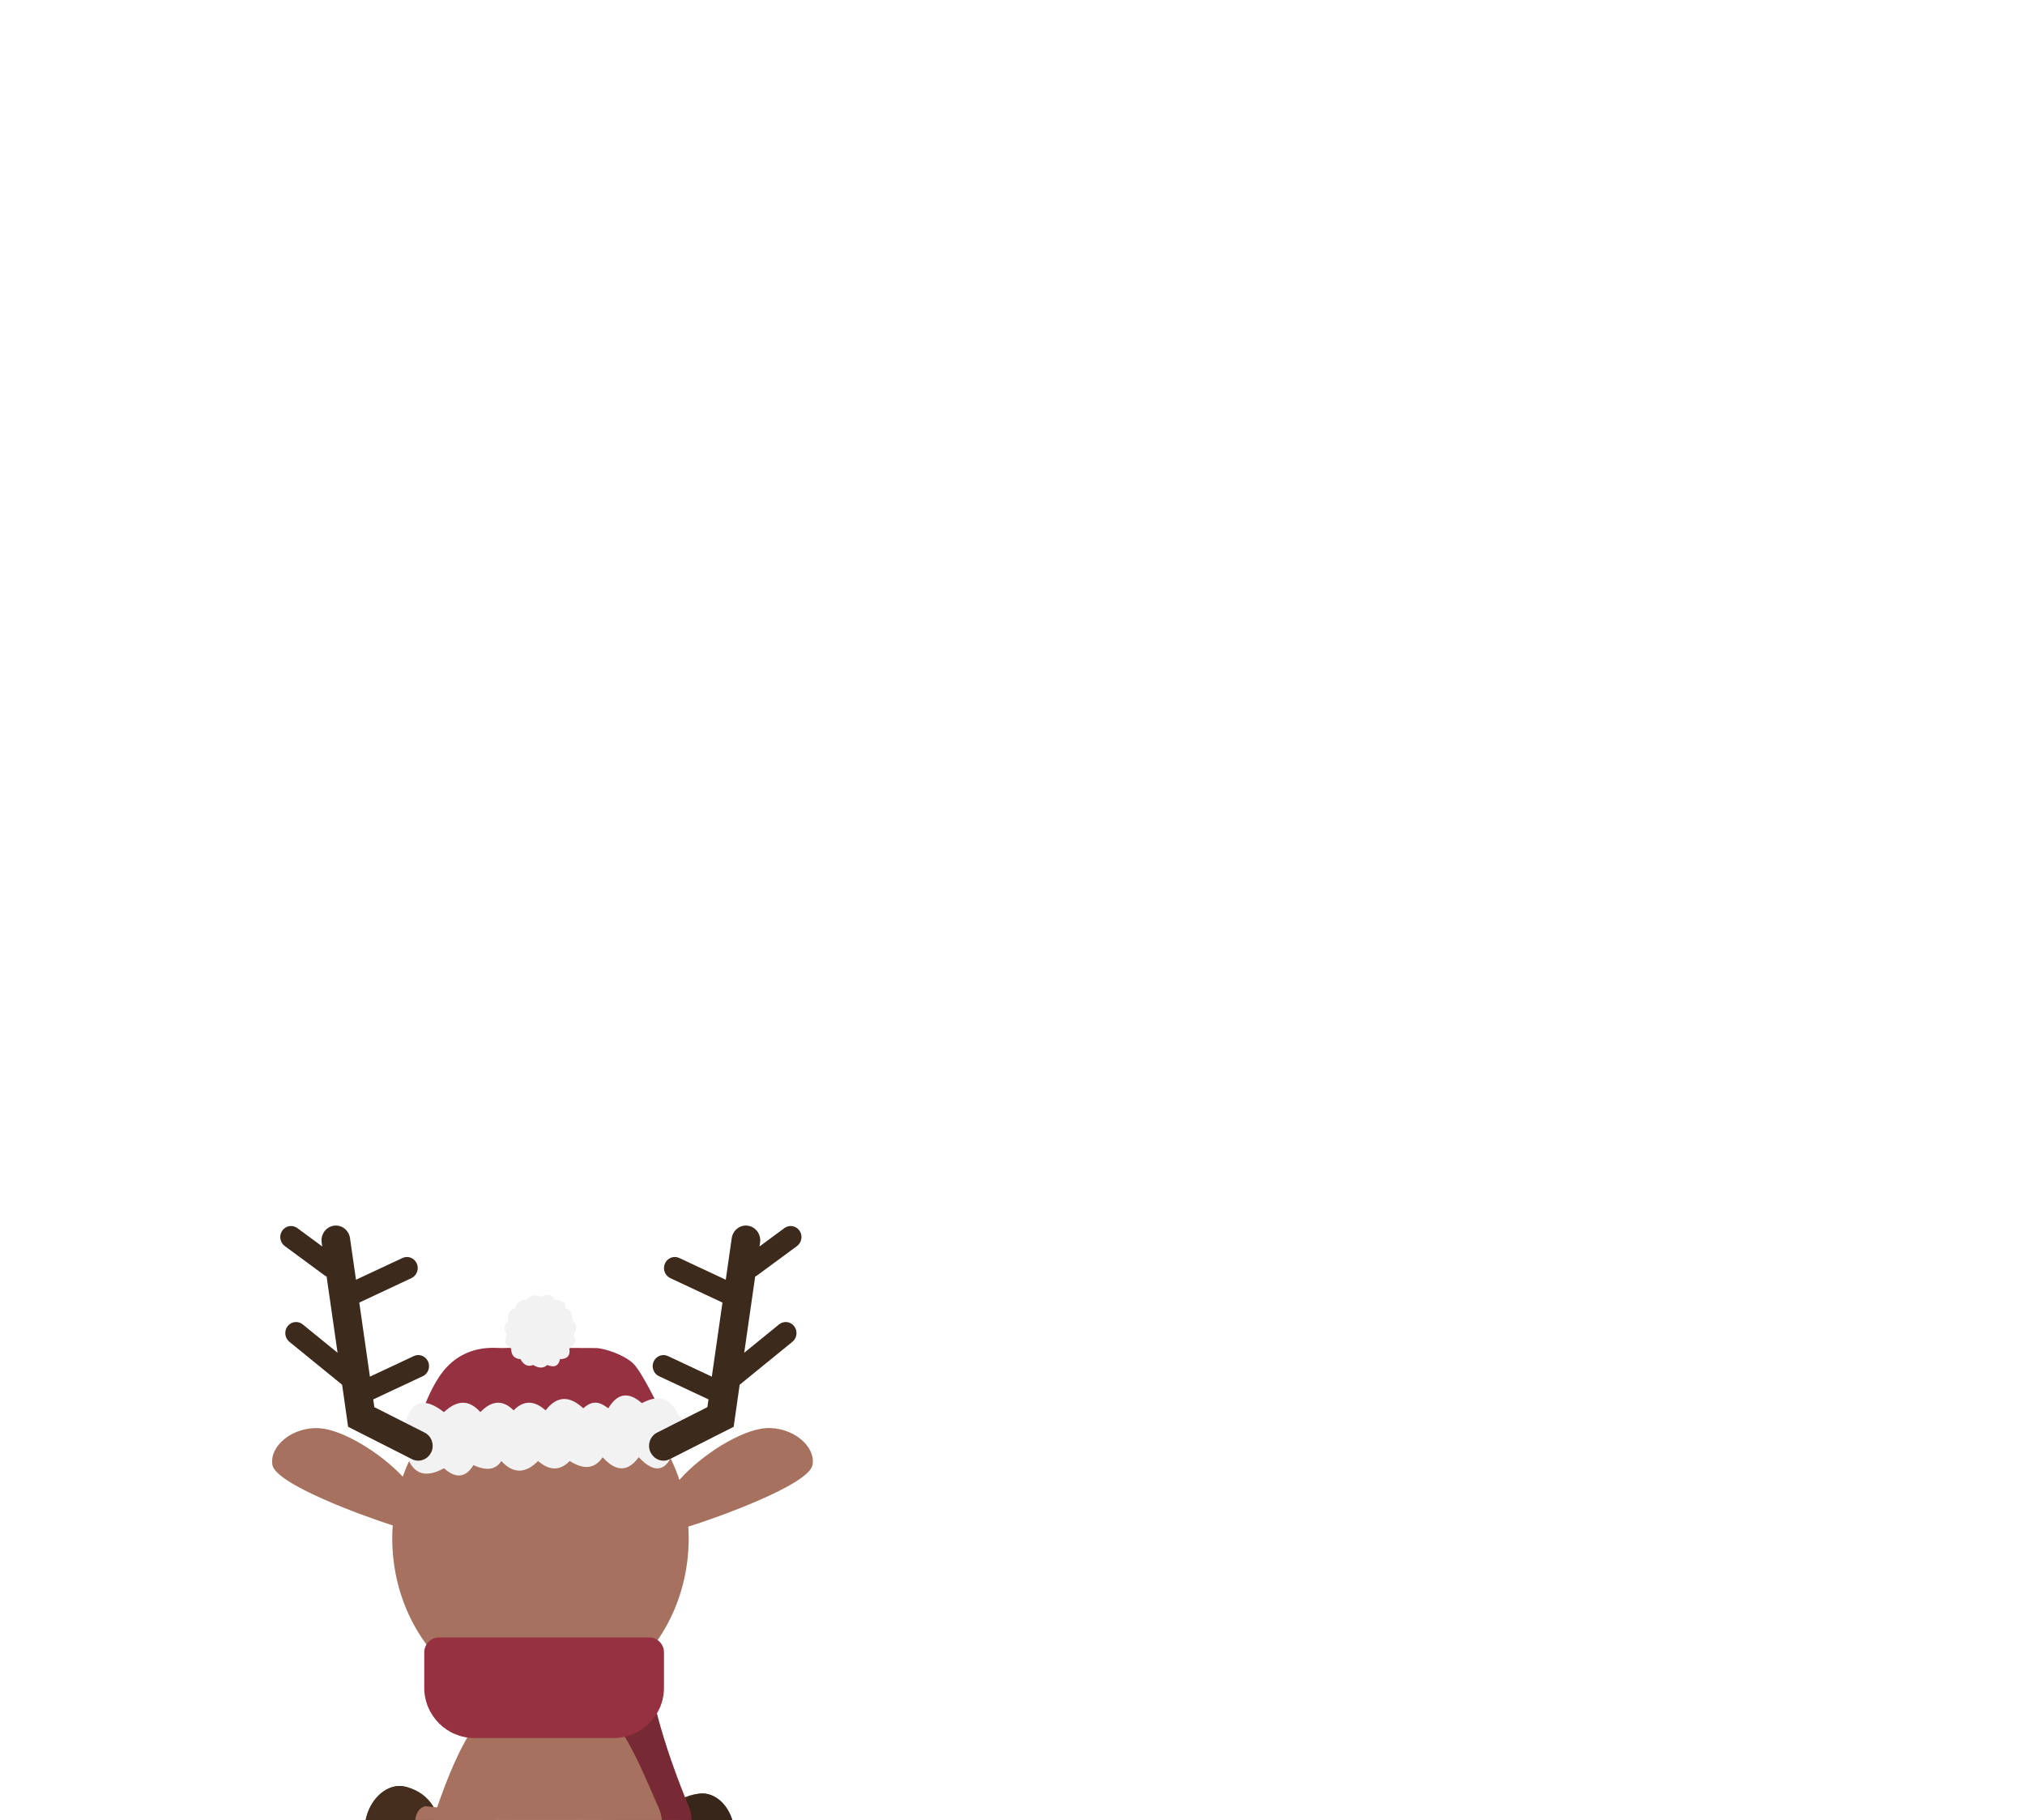 <?xml version="1.0" encoding="UTF-8"?>
<svg id="Calque_6" data-name="Calque 6" xmlns="http://www.w3.org/2000/svg" viewBox="0 0 502.7 451.82">
  <defs>
    <style>
      .cls-1 {
        fill: #3c2a1c;
      }

      .cls-2 {
        fill: #953141;
      }

      .cls-3 {
        fill: #f3f2f3;
      }

      .cls-4 {
        fill: #38261a;
      }

      .cls-5 {
        fill: #a6725f;
      }

      .cls-6 {
        fill: #d3bda6;
      }

      .cls-7 {
        fill: #772934;
      }

      .cls-8 {
        fill: #452e1d;
      }
    </style>
  </defs>
  <g id="reindeer">
    <g id="pâteAvant">
      <path class="cls-5" d="M159.23,458.14c0,2-1.77,3.63-3.94,3.63-.83,0-1.61-.24-2.24-.64-.72,.71-1.74,1.16-2.89,1.16-.82,0-1.58-.23-2.21-.62-.31,.07-.63,.1-.95,.1-2.18,0-3.94-1.63-3.94-3.63,0-.56,.14-1.09,.38-1.56,.16-.31,.25-.65,.29-1,.03-.26,.1-.51,.17-.76,2.26-7.49,1.16-16.08-1.97-25.31l12.18-.61,4.36,26.76c.04,.24,.12,.47,.25,.67,.34,.54,.53,1.15,.53,1.81h0Z"/>
    </g>
    <g id="pâteAvant-2">
      <path class="cls-5" d="M112.56,461.05c0,2.2,1.77,3.99,3.94,3.99,.83,0,1.61-.26,2.24-.71,.72,.78,1.74,1.27,2.89,1.27,.82,0,1.58-.25,2.21-.68,.31,.07,.63,.11,.95,.11,2.18,0,3.94-1.79,3.94-3.99,0-.61-.14-1.19-.38-1.71-.16-.34-.25-.72-.29-1.1-.03-.29-.1-.56-.17-.84-2.26-8.23-1.16-17.67,1.97-27.83l-12.18-.67-4.36,29.41c-.04,.26-.12,.51-.25,.74-.34,.59-.53,1.27-.53,1.99h0Z"/>
    </g>
    <g>
      <path class="cls-8" d="M174.51,465.47c.11,0,.2,0,.31,0,.28-.01,.56-.04,.83-.07,.04,0,.08,0,.11-.01,3.94-.7,6.84-5.18,6.57-10.42-.25-5.04-3.32-9.07-7.1-9.66-.47-.04-.94-.05-1.42-.02-.19,0-.37,.02-.56,.05-5.47,.56-9.61,5.19-9.34,10.58,.27,5.48,4.99,9.7,10.59,9.57h0Z"/>
      <path class="cls-4" d="M174.51,465.47c.15,0,.31,.01,.47,0,.22-.01,.45-.03,.67-.08,.04,0,.08,0,.11-.01,3.94-.7,6.84-5.18,6.57-10.42-.25-5.04-3.32-9.07-7.1-9.66-.41-.06-.84-.08-1.26-.06-.24,.01-.48,.04-.72,.09-3.98,.67-6.9,5.16-6.64,10.44,.27,5.38,3.75,9.62,7.89,9.72h0Z"/>
      <path class="cls-5" d="M168.26,449.3c-7.7-.49-15.57,.1-23.55,1.4l2.23,18.51,4.25,1.21c9.13-1.92,17.63-3.9,23.5-6.08l-6.44-15.05h0Z"/>
    </g>
    <g>
      <path class="cls-4" d="M96.95,463.46c-.15-.01-.31-.04-.47-.07-.22-.04-.44-.1-.65-.18-.04,0-.08-.02-.1-.03-3.8-1.28-6-6.13-4.97-11.28,.99-4.95,4.62-8.49,8.44-8.51,.42,0,.84,.04,1.26,.12,.24,.05,.47,.11,.7,.19,3.84,1.25,6.06,6.12,5.03,11.3-1.06,5.28-5.12,8.96-9.24,8.45h0Z"/>
      <path class="cls-8" d="M96.95,463.46c-.11-.01-.2-.04-.31-.05-.27-.06-.55-.12-.81-.2-.04,0-.08-.02-.1-.03-3.8-1.28-6-6.13-4.97-11.28,.99-4.95,4.62-8.49,8.44-8.51,.47,.03,.94,.09,1.41,.19,.19,.04,.37,.08,.54,.13,5.32,1.36,8.74,6.55,7.68,11.84-1.07,5.38-6.36,8.86-11.88,7.91h0Z"/>
      <path class="cls-5" d="M105.51,448.4c7.69,.65,15.38,2.39,23.08,4.85l-4.94,17.98-4.38,.57c-8.75-3.25-21.96-8.15-22.35-9.48-.52-1.77,1.34-2.86,1.63-2.65,.29-1.46,.86-2.67,2.04-3.32-.15-1.77,.77-2.98,2.36-3.83,.31-1.73,.41-3.29,2.55-4.13s0,0,0,0Z"/>
    </g>
    <path class="cls-7" d="M138.38,414.15l21.64-6.2c1.24,14.32,5.73,27.72,11.07,40.82,1.6,3.9-.06,8.36-3.7,9.93-1.99,.86-4.2,1.12-6.6,.89-1.96-.19-3.79-1.25-5.05-2.87-6.29-8.08-11.94-23.99-17.36-42.57h0Z"/>
    <ellipse class="cls-6" cx="136.01" cy="452.53" rx="13.03" ry="22.17"/>
    <path class="cls-5" d="M108.47,448.8c5.23-14.99,12.32-31.37,27.52-31.37s21.77,18.45,27.52,31.37c4.84,10.88-12.04,26.57-27.24,26.57s-32.67-12.64-27.81-26.57Z"/>
    <g id="têteFace">
      <path class="cls-5" d="M190.12,354.56c-6.07,.35-16.04,6.65-21.46,12.84-5.22-15.7-18.69-26.88-34.48-26.88s-28.79,10.8-34.2,26.07c-5.54-5.92-14.93-11.69-20.74-12.03-6.67-.38-12.38,4.44-11.62,9.1h0c.78,4.73,22.03,12.53,29.87,15.04-.07,1.04-.12,2.08-.12,3.14,0,16.11,8.2,30.06,20.17,36.88,4.99,2.85,10.64,4.46,16.63,4.46,6.37,0,12.36-1.82,17.59-5.02,0,0,.01,0,.02-.01,11.43-7.01,19.19-20.65,19.19-36.31h0c0-.96-.04-1.9-.1-2.84,6.87-2.12,30.04-10.4,30.85-15.36h0c.76-4.65-4.95-9.48-11.62-9.1Z"/>
      <g id="bonnet">
        <path class="cls-2" d="M109.99,340.44c5.79-7.12,13.3-5.67,14.78-5.78,1.48-.12,20.92,0,23.08,0s7.28,1.73,9.44,3.94c2.16,2.2,6.25,10.76,6.25,10.76l-12.84,5.32s-35.12,.23-36.03,0-8.52-2.89-8.52-2.89l-.8-2.66s1.93-5.32,4.66-8.68h0Z"/>
        <path class="cls-3" d="M110.21,350.56c3.84-3.54,6.64-2.63,9.04,0,2.7-2.78,5.44-3.24,8.26-.43,2.39-2.48,5.02-2.58,7.94,0,2.81-3.69,5.95-3.67,9.35-.51,2.59-2.36,4.43-1.31,6.21,0,2.13-3.58,4.84-4.35,8.33-1.28,4.65-2.46,7.4-.93,9.04,2.99,3.72,2.77,3.28,5.59-.94,8.46-1.87,5.51-4.79,6.32-8.88,1.97-2.77,3.81-5.77,3.56-8.96,0-1.93,2.91-4.68,3.17-8.17,.94-2.44,2.53-5.07,2.4-7.86,0-3.26,3.3-6.28,3.08-9.12,0-1.43,2.28-3.81,2.45-6.92,1.03-1.86,2.99-4.24,3.53-7.31,.77-4.8,2.63-7.63,1.25-9.12-2.82-5.43-2.82-4.56-5.74-.4-8.71,1.54-5.21,4.63-6.22,9.51-2.39h0Z"/>
        <path class="cls-3" d="M134.1,321.91c-1.11-.66-2.24-.39-3.39,.74-1.73,0-2.49,.86-2.8,2.09-1.55,.46-2.06,1.53-1.73,3.09-1.08,.92-1.21,2.1-.36,3.55-.76,1.5-.5,2.66,1.07,3.39,0,1.59,.71,2.53,2.32,2.65,.84,1.55,1.92,1.93,3.17,1.45,1.36,.83,2.52,.87,3.46,0,1.64,.65,2.8,.38,3.17-1.45,1.88-.03,2.62-.93,2.32-2.65,1.24-.77,1.84-1.81,1.07-3.39,.94-1.35,.93-2.55-.36-3.55,.06-1.86-.57-2.81-1.73-3.09,.22-1.22-.47-2.03-2.8-2.09-.28-1.28-1.48-1.44-3.39-.74h0Z"/>
      </g>
      <g id="bois">
        <path class="cls-1" d="M107.03,360.57c-.62,1.3-1.89,2.05-3.2,2.05-.53,0-1.07-.12-1.57-.38l-15.84-8.03-1.49-10.44-13.1-10.67c-1.15-.94-1.35-2.67-.43-3.86,.91-1.19,2.59-1.39,3.75-.45l8.65,7.04-2.72-18.92c-.16-.07-.33-.16-.49-.28l-9.9-7.29c-1.2-.89-1.48-2.6-.62-3.83s2.53-1.51,3.73-.64l6.19,4.57-.14-.99c-.28-2,1.06-3.86,3-4.16,1.94-.3,3.76,1.09,4.04,3.09l1.48,10.32,11.55-5.4c1.34-.63,2.92-.02,3.54,1.36s.02,3.01-1.32,3.64l-12.95,6.07,2.64,18.39,10.9-5.11c1.34-.63,2.92-.02,3.54,1.36s.02,3.01-1.32,3.64l-12.3,5.76,.28,1.92,12.49,6.32c1.76,.9,2.49,3.09,1.63,4.91h0Z"/>
        <path class="cls-1" d="M161.52,360.57c.62,1.3,1.89,2.05,3.2,2.05,.53,0,1.07-.12,1.57-.38l15.84-8.03,1.49-10.44,13.1-10.67c1.15-.94,1.35-2.67,.43-3.86-.91-1.19-2.59-1.39-3.75-.45l-8.65,7.04,2.72-18.92c.16-.07,.33-.16,.49-.28l9.89-7.29c1.2-.89,1.48-2.6,.62-3.83s-2.53-1.51-3.73-.64l-6.19,4.57,.14-.99c.28-2-1.06-3.86-3-4.16-1.94-.3-3.76,1.09-4.04,3.09l-1.48,10.32-11.55-5.4c-1.34-.63-2.92-.02-3.54,1.36s-.02,3.01,1.32,3.64l12.95,6.07-2.64,18.39-10.9-5.11c-1.34-.63-2.92-.02-3.54,1.36s-.02,3.01,1.32,3.64l12.3,5.76-.28,1.92-12.49,6.32c-1.76,.9-2.49,3.09-1.63,4.91h0Z"/>
      </g>
    </g>
    <path class="cls-2" d="M152.36,431.48h-34.56c-6.89,0-12.48-5.59-12.48-12.48v-8.8c0-2.04,1.66-3.69,3.69-3.69h52.13c2.04,0,3.69,1.66,3.69,3.69v8.8c0,6.89-5.59,12.48-12.48,12.48h0Z"/>
  </g>
</svg>
